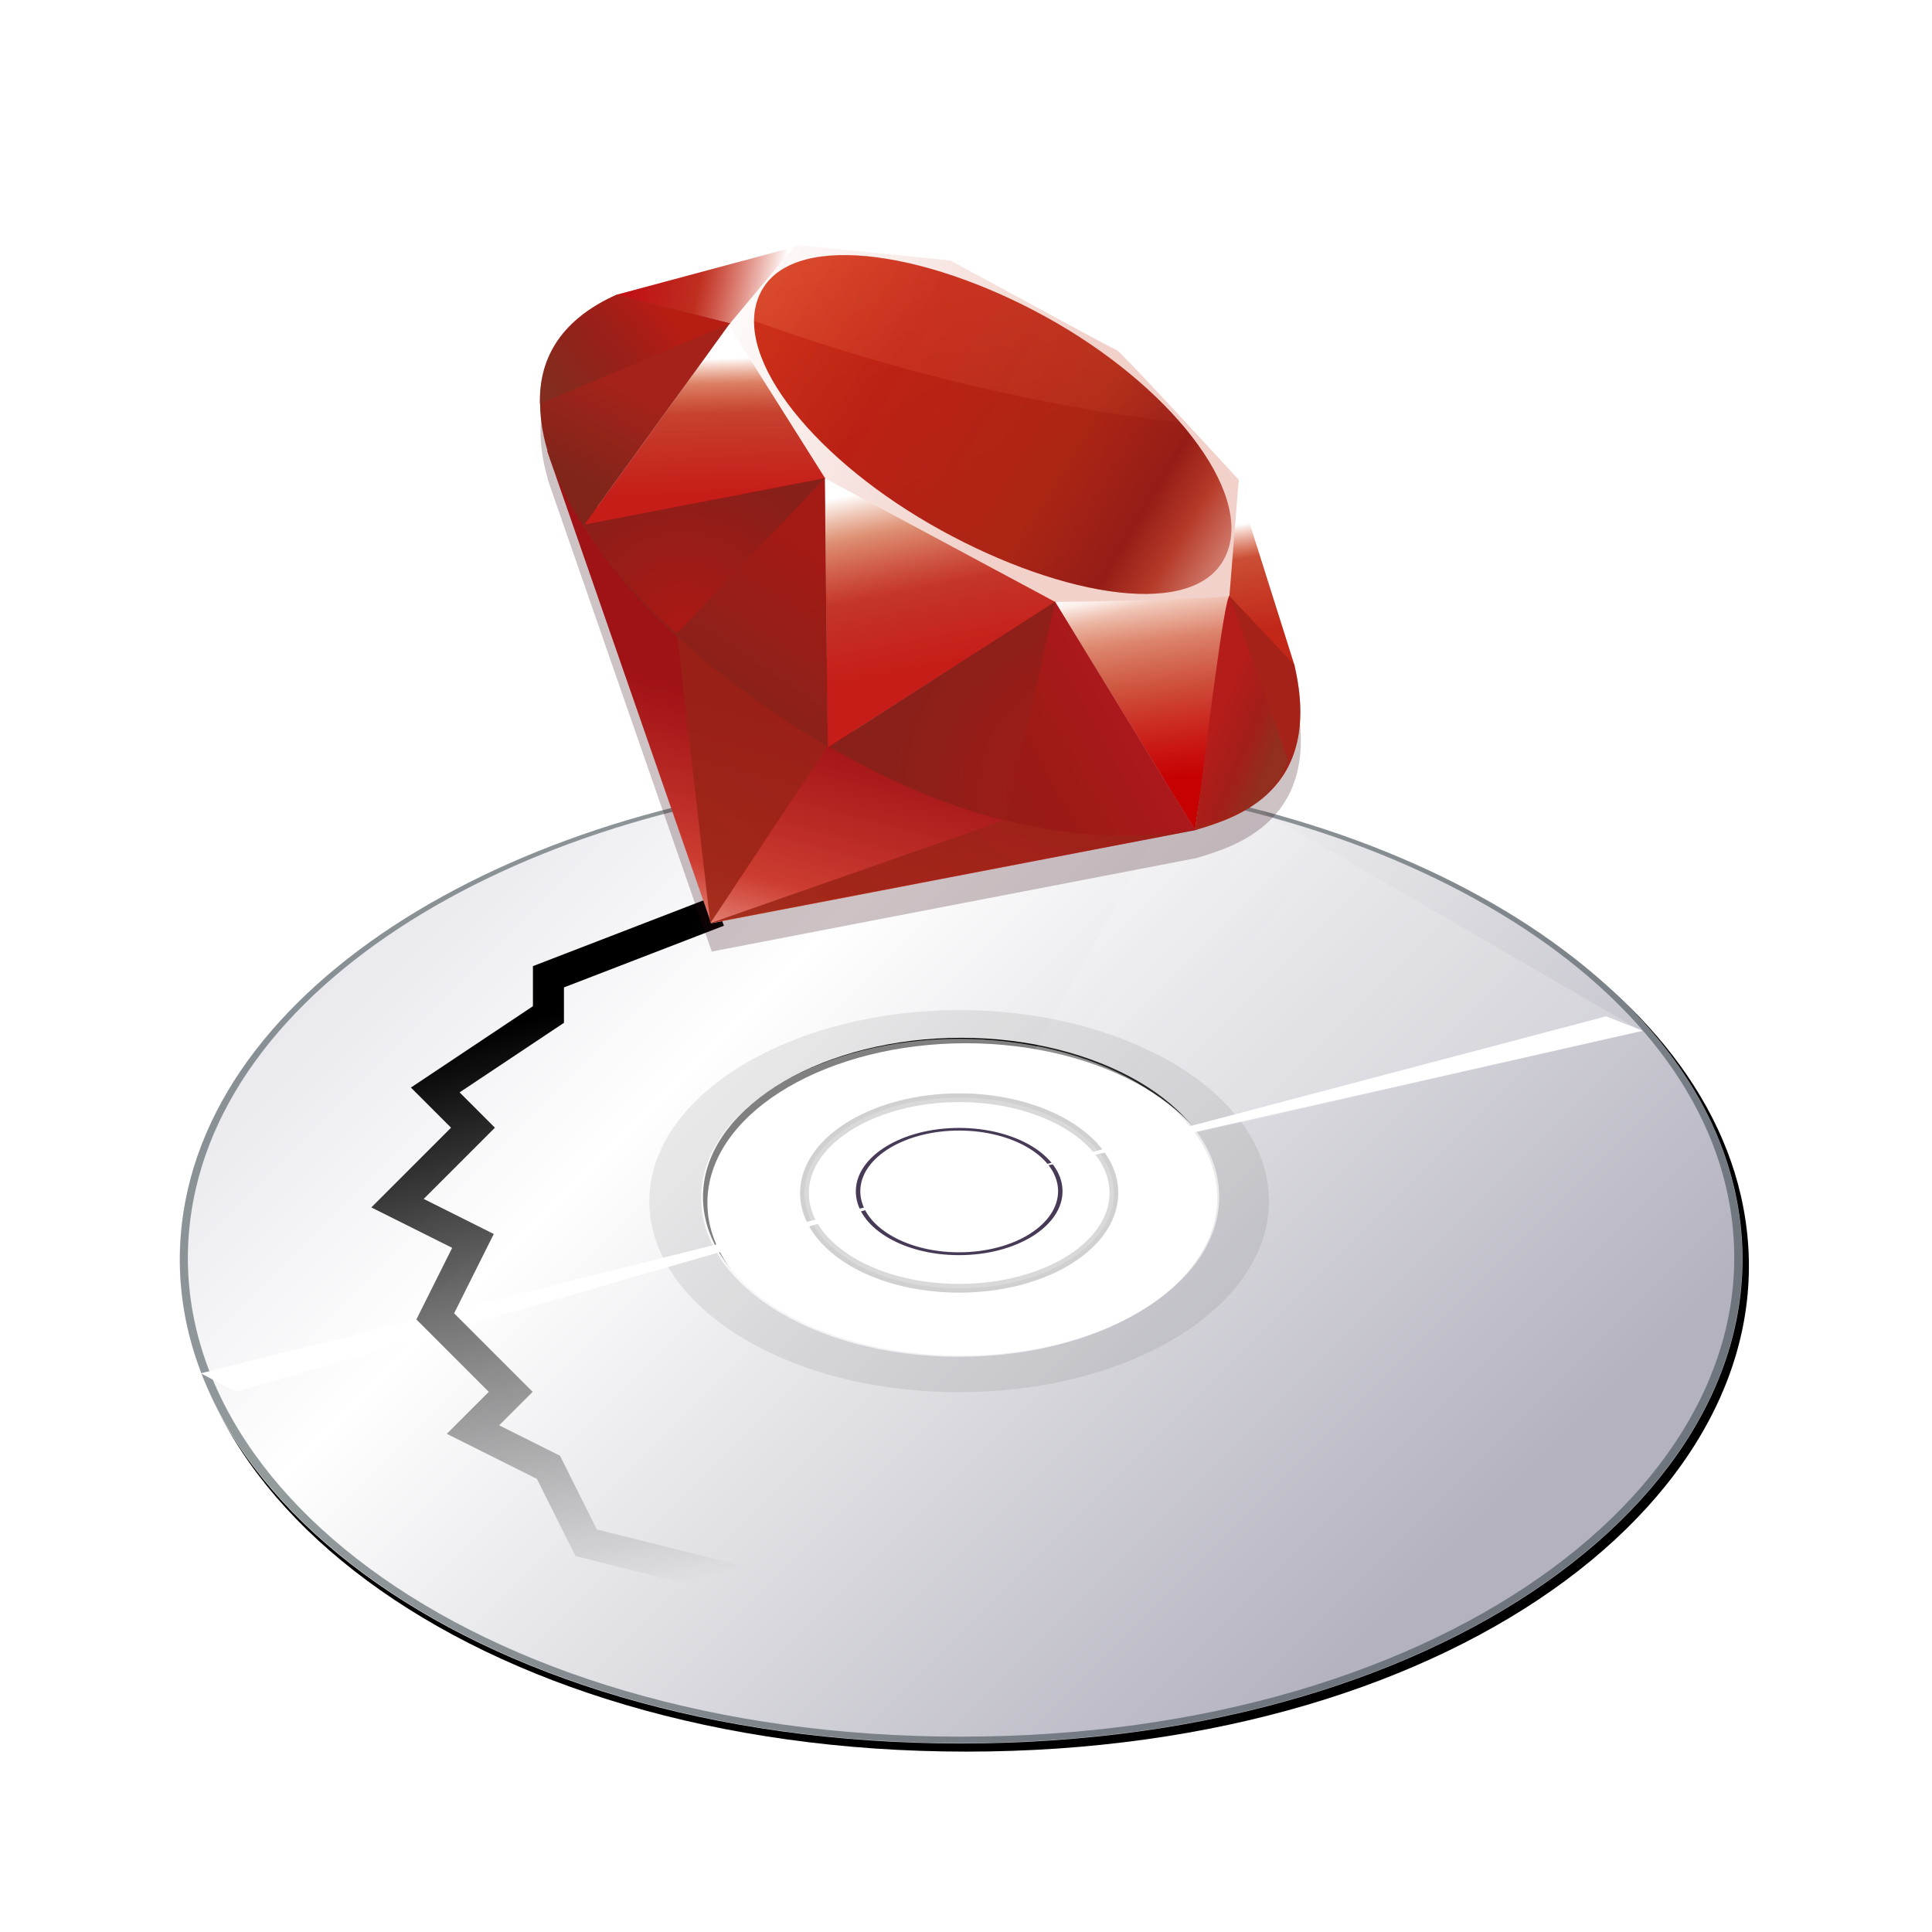 <svg enable-background="new 100.873 -104.477 263.043 263.042" height="256" viewBox="100.873 -104.477 256 256" width="256" xmlns="http://www.w3.org/2000/svg" xmlns:xlink="http://www.w3.org/1999/xlink">
  <defs>
    <filter id="filter3736" height="1.202" width="1.05" x="-.025" y="-.101">
      <feGaussianBlur stdDeviation=".949"/>
    </filter>
    <filter id="filter3740" height="1.163" width="1.045" x="-.022" y="-.081">
      <feGaussianBlur stdDeviation=".949"/>
    </filter>
    <filter id="filter4199-8" height="1.205" width="1.125" x="-.063" y="-.103">
      <feGaussianBlur stdDeviation="2.448"/>
    </filter>
    <linearGradient id="linearGradient2797-3">
      <stop offset="0" stop-color="#fff"/>
      <stop offset="1" stop-color="#fff" stop-opacity="0"/>
    </linearGradient>
    <linearGradient id="linearGradient5956" gradientUnits="userSpaceOnUse" x1="217.848" x2="248.768" y1="43.537" y2="12.617">
      <stop offset="0" stop-color="#473a56"/>
      <stop offset=".5" stop-color="#c4c4c4"/>
      <stop offset="1" stop-color="#282131"/>
    </linearGradient>
    <linearGradient id="linearGradient2452-490" gradientUnits="userSpaceOnUse" x1="154.643" x2="192.043" y1="9.798" y2="26.307">
      <stop offset="0" stop-color="#cb3123"/>
      <stop offset=".44" stop-color="#b3352c"/>
      <stop offset=".99" stop-color="#a14734"/>
      <stop offset="1" stop-color="#a14734"/>
    </linearGradient>
    <linearGradient id="linearGradient2450-867" gradientUnits="userSpaceOnUse" x1="9.02" x2="24.62" y1="176.601" y2="164.715">
      <stop offset="0" stop-color="#ae4a34"/>
      <stop offset=".43" stop-color="#bc332c"/>
      <stop offset=".99" stop-color="#ca312d"/>
      <stop offset="1" stop-color="#ca312d"/>
    </linearGradient>
    <linearGradient id="linearGradient2444-920" gradientUnits="userSpaceOnUse" x1="193.623" x2="173.153" y1="47.937" y2="26.053">
      <stop offset="0" stop-color="#a03d2f"/>
      <stop offset=".99" stop-color="#bd392c"/>
      <stop offset="1" stop-color="#bd392c"/>
    </linearGradient>
    <linearGradient id="linearGradient2442-90" gradientUnits="userSpaceOnUse" x1="178.525" x2="137.432" y1="115.514" y2="78.682">
      <stop offset="0" stop-color="#a5392e"/>
      <stop offset=".99" stop-color="#bd2d26"/>
      <stop offset="1" stop-color="#bd2d26"/>
    </linearGradient>
    <linearGradient id="linearGradient2440-820" gradientUnits="userSpaceOnUse" x1="99.077" x2="52.823" y1="171.033" y2="159.617">
      <stop offset="0" stop-color="#b02f27"/>
      <stop offset=".54" stop-color="#ba2e26"/>
      <stop offset=".99" stop-color="#c32b31"/>
      <stop offset="1" stop-color="#c32b31"/>
    </linearGradient>
    <linearGradient id="linearGradient2438-676" gradientUnits="userSpaceOnUse" x1="-18.561" x2="135.014" y1="155.109" y2="-2.808">
      <stop offset="0" stop-color="#d60014"/>
      <stop offset=".07" stop-color="#fff"/>
      <stop offset=".17" stop-color="#fff"/>
      <stop offset=".27" stop-color="#ce5f47"/>
      <stop offset=".33" stop-color="#a83028"/>
      <stop offset=".46" stop-color="#c13e25"/>
      <stop offset=".72" stop-color="#cc3623"/>
      <stop offset=".99" stop-color="#e05231"/>
      <stop offset="1" stop-color="#e05231"/>
    </linearGradient>
    <linearGradient id="linearGradient2436-136" gradientUnits="userSpaceOnUse" x1="3.904" x2="7.171" y1="113.555" y2="146.265">
      <stop offset="0" stop-color="#fff"/>
      <stop offset=".31" stop-color="#db6f51"/>
      <stop offset=".99" stop-color="#d43f2a"/>
      <stop offset="1" stop-color="#d43f2a"/>
    </linearGradient>
    <linearGradient id="linearGradient2434-300" gradientUnits="userSpaceOnUse" x1="118.976" x2="158.67" y1="11.542" y2="-8.305">
      <stop offset="0" stop-color="#fff"/>
      <stop offset=".54" stop-color="#d24a37"/>
      <stop offset=".99" stop-color="#d31f25"/>
      <stop offset="1" stop-color="#d31f25"/>
    </linearGradient>
    <linearGradient id="linearGradient2432-408" gradientUnits="userSpaceOnUse" x1="147.104" x2="156.315" y1="25.523" y2="65.218">
      <stop offset="0" stop-color="#fff"/>
      <stop offset=".18" stop-color="#e79f85"/>
      <stop offset=".4" stop-color="#d7614a"/>
      <stop offset=".99" stop-color="#d7312b"/>
      <stop offset="1" stop-color="#d7312b"/>
    </linearGradient>
    <linearGradient id="linearGradient2430-528" gradientUnits="userSpaceOnUse" x1="96.132" x2="99.209" y1="76.711" y2="132.101">
      <stop offset="0" stop-color="#fff"/>
      <stop offset=".23" stop-color="#e8ac92"/>
      <stop offset=".56" stop-color="#d65343"/>
      <stop offset=".99" stop-color="#d7312b"/>
      <stop offset="1" stop-color="#d7312b"/>
    </linearGradient>
    <linearGradient id="linearGradient2428-424" gradientUnits="userSpaceOnUse" x1="38.696" x2="47.047" y1="127.392" y2="181.665">
      <stop offset="0" stop-color="#fff"/>
      <stop offset=".23" stop-color="#eaac95"/>
      <stop offset=".46" stop-color="#de7b63"/>
      <stop offset=".99" stop-color="#d80003"/>
      <stop offset="1" stop-color="#d80003"/>
    </linearGradient>
    <linearGradient id="lg1">
      <stop offset="0" stop-color="#ac3b27"/>
      <stop offset=".99" stop-color="#b4392b"/>
      <stop offset="1" stop-color="#b4392b"/>
    </linearGradient>
    <linearGradient id="linearGradient2426-710" gradientUnits="userSpaceOnUse" x1="151.793" x2="97.925" xlink:href="#lg1" y1="217.783" y2="181.634"/>
    <linearGradient id="linearGradient2424-447" gradientUnits="userSpaceOnUse" x1="194.894" x2="141.025" xlink:href="#lg1" y1="153.556" y2="117.407"/>
    <linearGradient id="linearGradient2422-677" gradientUnits="userSpaceOnUse" x1="174.07" x2="132.27" y1="215.545" y2="141.745">
      <stop offset="0" stop-color="#fff"/>
      <stop offset="0" stop-color="#fce6df"/>
      <stop offset=".41" stop-color="#dc5b4c"/>
      <stop offset=".99" stop-color="#b92026"/>
      <stop offset="1" stop-color="#b92026"/>
    </linearGradient>
    <linearGradient id="linearGradient7083" gradientUnits="userSpaceOnUse" x1="136.606" x2="61.474" y1="3.348" y2="78.272">
      <stop offset="0" stop-color="#fff"/>
      <stop offset="1" stop-color="#e4a698"/>
    </linearGradient>
    <linearGradient id="linearGradient7085" gradientUnits="userSpaceOnUse" x1="36.374" x2="32.729" y1="112.727" y2="184.752">
      <stop offset="0" stop-color="#fff"/>
      <stop offset=".092" stop-color="#fff"/>
      <stop offset=".23" stop-color="#eaac95"/>
      <stop offset=".46" stop-color="#de7b63"/>
      <stop offset=".99" stop-color="#d80003"/>
      <stop offset="1" stop-color="#d80003"/>
    </linearGradient>
    <linearGradient id="linearGradient7115" gradientUnits="userSpaceOnUse" x1="33.977" x2="93.422" y1="233.696" y2="19.022">
      <stop offset="0" stop-color="#d60014"/>
      <stop offset=".048" stop-color="#d60014"/>
      <stop offset=".07" stop-color="#fff"/>
      <stop offset=".17" stop-color="#fff"/>
      <stop offset=".27" stop-color="#ce5f47"/>
      <stop offset=".33" stop-color="#a83028"/>
      <stop offset=".46" stop-color="#c13e25"/>
      <stop offset=".72" stop-color="#cc3623"/>
      <stop offset=".99" stop-color="#e05231"/>
      <stop offset="1" stop-color="#e05231"/>
    </linearGradient>
    <linearGradient id="linearGradient7225" gradientUnits="userSpaceOnUse" x1="65.303" x2="65.303" xlink:href="#linearGradient2797-3" y1="24.1" y2="57.475"/>
    <radialGradient id="radialGradient2448-130-0" cx="63.83" cy="180.62" gradientUnits="userSpaceOnUse" r="66.947">
      <stop offset="0" stop-color="#c02c26"/>
      <stop offset=".99" stop-color="#a7362d"/>
      <stop offset="1" stop-color="#a7362d"/>
    </radialGradient>
    <radialGradient id="radialGradient2446-338-6" cx="172.287" cy="102.002" gradientUnits="userSpaceOnUse" r="50.36">
      <stop offset="0" stop-color="#c42b25"/>
      <stop offset=".99" stop-color="#a5352c"/>
      <stop offset="1" stop-color="#a5352c"/>
    </radialGradient>
    <filter id="filter7065-2" height="1" width="1" x="0" y="0">
      <feBlend in2="SourceGraphic" mode="multiply"/>
    </filter>
    <filter id="filter7186-5" height="1.109" width="1.109" x="-.054" y="-.054">
      <feGaussianBlur stdDeviation="1.449"/>
    </filter>
    <linearGradient id="linearGradient1290" gradientUnits="userSpaceOnUse" x1="144.586" x2="310.934" y1="-61.173" y2="105.176">
      <stop offset="0" stop-color="#c2c2d0"/>
      <stop offset=".5" stop-color="#fff"/>
      <stop offset="1" stop-color="#b3b2be"/>
    </linearGradient>
    <filter id="filter1199" color-interpolation-filters="sRGB" height="1.097" width="1.06" x="-.03" y="-.049">
      <feGaussianBlur stdDeviation="2.611"/>
    </filter>
    <linearGradient id="linearGradient1220" gradientUnits="userSpaceOnUse" x1="356.386" x2="232" xlink:href="#linearGradient2797-3" y1="27" y2="-65.195"/>
    <linearGradient id="linearGradient1230" gradientUnits="userSpaceOnUse" x1="173.545" x2="193.545" y1="29.951" y2="104.951">
      <stop offset="0"/>
      <stop offset="1" stop-opacity="0"/>
    </linearGradient>
  </defs>
  <g transform="translate(-2.328 -17.903)">
    <path d="m231.155 16.386c-49.66 0-95.194 23.008-102.626 55.415-8.694 37.912 36.652 73.723 102.719 73.723 66.067 0 111.361-35.812 102.613-73.723-7.478-32.406-53.046-55.415-102.706-55.415zm.056 77.551c-19.837 0-35.146-10.177-34.238-22.136.862-11.351 16.16-20.139 34.207-20.139 18.048 0 33.358 8.787 34.236 20.139.926 11.96-14.368 22.136-34.206 22.136z" filter="url(#filter1199)"/>
    <path d="m230.592 15.779c-49.583 0-95.071 22.935-102.523 55.23-8.717 37.772 36.5 73.44 102.431 73.44 65.931 0 111.199-35.669 102.537-73.44-7.406-32.295-52.861-55.23-102.444-55.23zm-.056 77.286c-19.8 0-35.068-10.139-34.145-22.056.876-11.312 16.159-20.069 34.176-20.069 18.017 0 33.288 8.757 34.147 20.069.905 11.917-14.376 22.056-34.177 22.056z" fill="url(#linearGradient1290)" stroke-width=".65"/>
    <path d="m230.325 51.07c-18.014 0-33.301 8.761-34.182 20.077-.929 11.922 14.33 22.066 34.128 22.066 19.799 0 35.084-10.144 34.185-22.066-.853-11.317-16.116-20.077-34.131-20.077zm-.037 28.649c-7.691 0-13.802-3.878-13.652-8.572.147-4.596 6.267-8.254 13.673-8.254 7.406 0 13.517 3.658 13.652 8.254.138 4.694-5.982 8.572-13.674 8.572z" fill="#fff" opacity=".5" stroke-width=".65"/>
    <path d="m230.592 15.781c-49.57 0-95.04 22.926-102.488 55.211-8.711 37.758 36.488 73.408 102.395 73.408 65.907 0 111.157-35.65 102.501-73.408-7.401-32.285-52.838-55.211-102.408-55.211zm-0.0.487c49.128 0 94.121 22.744 101.379 54.725 8.475 37.342-36.341 72.55-101.47 72.55s-109.894-35.208-101.366-72.55c7.304-31.981 52.33-54.725 101.458-54.725z" fill="#2b383d" fill-opacity=".503" stroke-width="1.131"/>
    <path d="m230.325 51.07c-18.014 0-33.301 8.761-34.182 20.077-.929 11.922 14.33 22.066 34.128 22.066 19.799 0 35.084-10.144 34.185-22.066-.853-11.317-16.116-20.077-34.131-20.077zm-.043 33.06c-11.63 0-20.811-5.917-20.477-12.982.324-6.849 9.52-12.268 20.51-12.268 10.989 0 20.172 5.418 20.478 12.268.316 7.066-8.882 12.982-20.511 12.982z" fill="none" opacity=".5" stroke-width=".65"/>
    <path d="m322.76 50.21-93.831 21.589 32.267-57.246z" fill="url(#linearGradient1220)" filter="url(#filter4199-8)" opacity=".48" transform="matrix(.966 0 0 .967 8.828 1.455)"/>
    <path d="m230.315 58.879c-10.99 0-20.186 5.418-20.51 12.268-.334 7.066 8.847 12.982 20.477 12.982 11.629 0 20.827-5.917 20.511-12.982-.306-6.849-9.489-12.268-20.478-12.268z" fill="none" stroke="#d0d0d0" stroke-width="1.16"/>
    <path d="m230.315 58.879c-10.99 0-20.186 5.418-20.51 12.268-.334 7.066 8.847 12.982 20.477 12.982 11.629 0 20.827-5.917 20.511-12.982-.306-6.849-9.489-12.268-20.478-12.268zm-.027 20.839c-7.691 0-13.802-3.878-13.652-8.572.147-4.596 6.267-8.254 13.673-8.254 7.406 0 13.517 3.658 13.652 8.254.138 4.694-5.982 8.572-13.674 8.572z" fill="#fff" opacity=".2" stroke-width=".65"/>
    <path d="m230.315 58.879c-10.99 0-20.186 5.418-20.51 12.268-.334 7.066 8.847 12.982 20.477 12.982 11.629 0 20.827-5.917 20.511-12.982-.306-6.849-9.489-12.268-20.478-12.268zm-.027 20.839c-7.691 0-13.802-3.878-13.652-8.572.147-4.596 6.267-8.254 13.673-8.254 7.406 0 13.517 3.658 13.652 8.254.138 4.694-5.982 8.572-13.674 8.572z" fill="none" opacity=".5" stroke-width=".65"/>
    <path d="m230.33 47.269c-21.39 0-39.761 10.387-41.019 23.878-1.339 14.36 16.997 26.744 40.954 26.744 23.957 0 42.325-12.384 41.022-26.744-1.223-13.49-19.568-23.878-40.957-23.878zm-.059 45.944c-19.798 0-35.057-10.144-34.128-22.066.882-11.317 16.169-20.077 34.182-20.077 18.015 0 33.278 8.761 34.131 20.077.898 11.922-14.386 22.066-34.185 22.066z" fill="#323232" opacity=".1" stroke-width=".65"/>
    <path d="m230.293 62.881c-7.423 0-13.54 3.636-13.688 8.241-.151 4.703 5.956 8.618 13.665 8.618 7.709 0 13.858-3.915 13.719-8.618-.136-4.606-6.274-8.241-13.697-8.241zm-0.0.35c7.099 0 12.983 3.488 13.107 7.891.126 4.492-5.767 8.24-13.128 8.24-7.361 0-13.213-3.748-13.075-8.24.135-4.403 5.997-7.891 13.097-7.891z" fill="url(#linearGradient5956)"/>
    <path d="m234.512 70.816 85.642-22.609 5.208 2.052z" fill="#fff" filter="url(#filter3736)" transform="matrix(.934 0 0 .934 16.992 3.07)"/>
    <path d="m223.788 71.947-96.987 27.978-4.789-2.538z" fill="#fff" filter="url(#filter3740)" transform="matrix(.965 0 0 .965 12.066 1.417)"/>
  </g>
  <path d="m196.059 16.266-22.514 8.684v5l-15 10 5 5-10 10 10 5-5 10 10 10-5 5 10 5 5 10 20 5" fill="none" stroke="url(#linearGradient1230)" stroke-width="4.11"/>
  <g transform="matrix(-1.337 .353 .353 1.337 296.61 -157.502)">
    <path d="m79.575 45.73-13.938 5.219c-4.387 4.091-12.912 12.191-13.219 12.344-.304.155-5.608 10.224-8.156 15.031l.219.656-.844 17.844c.001.042-.001.083 0 .125.401 12.312 9.177 12.638 13.094 12.75l-.062.031.219-.031 47.094-3.188 3.656-47.844-.031.062c.156-5.785-2.129-11.346-10.188-12.75l-17.625-.094-.219-.156z" fill="#370c17" fill-rule="evenodd" filter="url(#filter7186-5)" opacity=".498"/>
    <g transform="matrix(.323 0 0 .324 42.991 43.084)">
      <polygon clip-rule="evenodd" fill="url(#linearGradient2422-677)" fill-rule="evenodd" points="186.85 187.64 198.13 39.95 153.5 130.41 40.38 197.58"/>
      <polygon clip-rule="evenodd" fill="url(#linearGradient2424-447)" fill-rule="evenodd" points="140.21 145.93 187.09 187.54 174.5 100.65"/>
      <polygon clip-rule="evenodd" fill="url(#linearGradient2426-710)" fill-rule="evenodd" points="40.87 197.39 187.26 187.54 95.03 180.3"/>
      <path d="m13.461 133.24 27.539 64.17 22.846-75.733c-16.78 3.309-33.573 7.066-50.385 11.563z" fill="url(#linearGradient2428-424)" fill-rule="evenodd"/>
      <polygon clip-rule="evenodd" fill="url(#linearGradient2430-528)" fill-rule="evenodd" points="58.33 120.01 140.2 146.18 119 63.14"/>
      <polygon clip-rule="evenodd" fill="url(#linearGradient2432-408)" fill-rule="evenodd" points="120 69.1 193.32 64.31 135.97 17.47"/>
      <polygon clip-rule="evenodd" fill="url(#linearGradient2434-300)" fill-rule="evenodd" points="111.49 .52 166.5 .77 132.77 19.41"/>
      <polygon clip-rule="evenodd" fill="url(#linearGradient2436-136)" fill-rule="evenodd" points="2.7 101.62 0 158.09 14.13 132.32"/>
      <path clip-rule="evenodd" d="m1.94 100.65 11.5 32.62c16.911-3.407 33.704-7.326 50.423-11.567l56.597-52.663 16.1-51.14-25.35-17.9-43.1 16.13c-13.58 12.63-39.93 37.62-40.88 38.09-.94.48-17.4 31.59-25.29 46.43z" fill="#fff" fill-rule="evenodd"/>
      <path clip-rule="evenodd" d="m42.32 42.05c29.43-29.18 67.37-46.42 81.93-31.73 14.55 14.69-.88 50.39-30.31 79.56-29.43 29.17-66.9 47.36-81.45 32.67-14.56-14.68.4-51.33 29.83-80.5z" fill="url(#linearGradient2438-676)" fill-rule="evenodd"/>
      <path clip-rule="evenodd" d="m41 197.38 22.86-75.72 75.92 24.39c-27.45 25.74-57.98 47.5-98.78 51.33z" fill="url(#linearGradient2440-820)" fill-rule="evenodd"/>
      <path clip-rule="evenodd" d="m120.56 68.89 19.49 77.2c22.93-24.11 43.51-50.03 53.59-82.09z" fill="url(#linearGradient2442-90)" fill-rule="evenodd"/>
      <path clip-rule="evenodd" d="m193.44 64.39c7.8-23.54 9.6-57.31-27.18-63.58l-30.18 16.67z" fill="url(#linearGradient2444-920)" fill-rule="evenodd"/>
      <path clip-rule="evenodd" d="m0 157.75c1.08 38.85 29.11 39.43 41.05 39.77l-27.58-64.41z" fill="#bd392a" fill-rule="evenodd"/>
      <path clip-rule="evenodd" d="m120.67 69.01c17.62 10.83 53.13 32.58 53.85 32.98 1.12.63 15.31-23.93 18.53-37.81z" fill="url(#radialGradient2446-338-6)" fill-rule="evenodd"/>
      <path clip-rule="evenodd" d="m63.83 121.66 30.56 58.96c18.07-9.8 32.22-21.74 45.18-34.53z" fill="url(#radialGradient2448-130-0)" fill-rule="evenodd"/>
      <path clip-rule="evenodd" d="m13.35 133.19-4.33 51.56c8.17 11.16 19.41 12.13 31.2 11.26-8.53-21.23-25.57-63.68-26.87-62.82z" fill="url(#linearGradient2450-867)" fill-rule="evenodd"/>
      <path clip-rule="evenodd" d="m135.9 17.61 60.71 8.52c-3.24-13.73-13.19-22.59-30.15-25.36z" fill="url(#linearGradient2452-490)" fill-rule="evenodd"/>
    </g>
    <g filter="url(#filter7065-2)" opacity=".515" transform="matrix(.323 0 0 .324 42.991 43.084)">
      <polygon clip-rule="evenodd" fill="url(#linearGradient2422-677)" fill-rule="evenodd" points="198.13 39.95 153.5 130.41 40.38 197.58 186.85 187.64"/>
      <polygon clip-rule="evenodd" fill="url(#linearGradient2424-447)" fill-rule="evenodd" points="140.21 145.93 187.09 187.54 174.5 100.65"/>
      <polygon clip-rule="evenodd" fill="url(#linearGradient2426-710)" fill-rule="evenodd" points="40.87 197.39 187.26 187.54 95.03 180.3"/>
      <path d="m13.461 133.24 27.539 64.17 22.846-75.733c-16.78 3.309-33.573 7.066-50.385 11.563z" fill="url(#linearGradient7085)" fill-rule="evenodd"/>
      <polygon clip-rule="evenodd" fill="url(#linearGradient2430-528)" fill-rule="evenodd" points="58.33 120.01 140.2 146.18 119 63.14"/>
      <polygon clip-rule="evenodd" fill="url(#linearGradient2432-408)" fill-rule="evenodd" points="120 69.1 193.32 64.31 135.97 17.47"/>
      <polygon clip-rule="evenodd" fill="url(#linearGradient2434-300)" fill-rule="evenodd" points="111.49 .52 166.5 .77 132.77 19.41"/>
      <polygon clip-rule="evenodd" fill="url(#linearGradient2436-136)" fill-rule="evenodd" points="2.7 101.62 0 158.09 14.13 132.32"/>
      <path clip-rule="evenodd" d="m1.94 100.65 11.5 32.62c16.911-3.407 33.704-7.326 50.423-11.567l56.597-52.663 16.1-51.14-25.35-17.9-43.1 16.13c-13.58 12.63-39.93 37.62-40.88 38.09-.94.48-17.4 31.59-25.29 46.43z" fill="url(#linearGradient7083)" fill-rule="evenodd"/>
      <path clip-rule="evenodd" d="m42.32 42.05c29.43-29.18 67.37-46.42 81.93-31.73 14.55 14.69-.88 50.39-30.31 79.56-29.43 29.17-66.9 47.36-81.45 32.67-14.56-14.68.4-51.33 29.83-80.5z" fill="url(#linearGradient7115)" fill-rule="evenodd"/>
      <path clip-rule="evenodd" d="m41 197.38 22.86-75.72 75.92 24.39c-27.45 25.74-57.98 47.5-98.78 51.33z" fill="url(#linearGradient2440-820)" fill-rule="evenodd"/>
      <path clip-rule="evenodd" d="m120.56 68.89 19.49 77.2c22.93-24.11 43.51-50.03 53.59-82.09z" fill="url(#linearGradient2442-90)" fill-rule="evenodd"/>
      <path clip-rule="evenodd" d="m193.44 64.39c7.8-23.54 9.6-57.31-27.18-63.58l-30.18 16.67z" fill="url(#linearGradient2444-920)" fill-rule="evenodd"/>
      <path clip-rule="evenodd" d="m0 157.75c1.08 38.85 29.11 39.43 41.05 39.77l-27.58-64.41z" fill="#bd392a" fill-rule="evenodd"/>
      <path clip-rule="evenodd" d="m120.67 69.01c17.62 10.83 53.13 32.58 53.85 32.98 1.12.63 15.31-23.93 18.53-37.81z" fill="url(#radialGradient2446-338-6)" fill-rule="evenodd"/>
      <path clip-rule="evenodd" d="m63.83 121.66 30.56 58.96c18.07-9.8 32.22-21.74 45.18-34.53z" fill="url(#radialGradient2448-130-0)" fill-rule="evenodd"/>
      <path clip-rule="evenodd" d="m13.35 133.19-4.33 51.56c8.17 11.16 19.41 12.13 31.2 11.26-8.53-21.23-25.57-63.68-26.87-62.82z" fill="url(#linearGradient2450-867)" fill-rule="evenodd"/>
      <path clip-rule="evenodd" d="m135.9 17.61 60.71 8.52c-3.24-13.73-13.19-22.59-30.15-25.36z" fill="url(#linearGradient2452-490)" fill-rule="evenodd"/>
      <path d="m78.344 24.688c-5.877.006-14.558 4.942-21.688 12.031-3.929 3.905-7.042 8.191-9.031 12.25 7.581-2.975 15.804-6.896 24.156-11.719 4.555-2.63 8.829-5.366 12.844-8.125-.281-1.042-.766-1.944-1.5-2.688-1.176-1.19-2.822-1.752-4.781-1.75z" fill="url(#linearGradient7225)" fill-rule="evenodd" transform="matrix(3.096 0 0 3.087 -133.091 -71.265)"/>
    </g>
  </g>
</svg>
